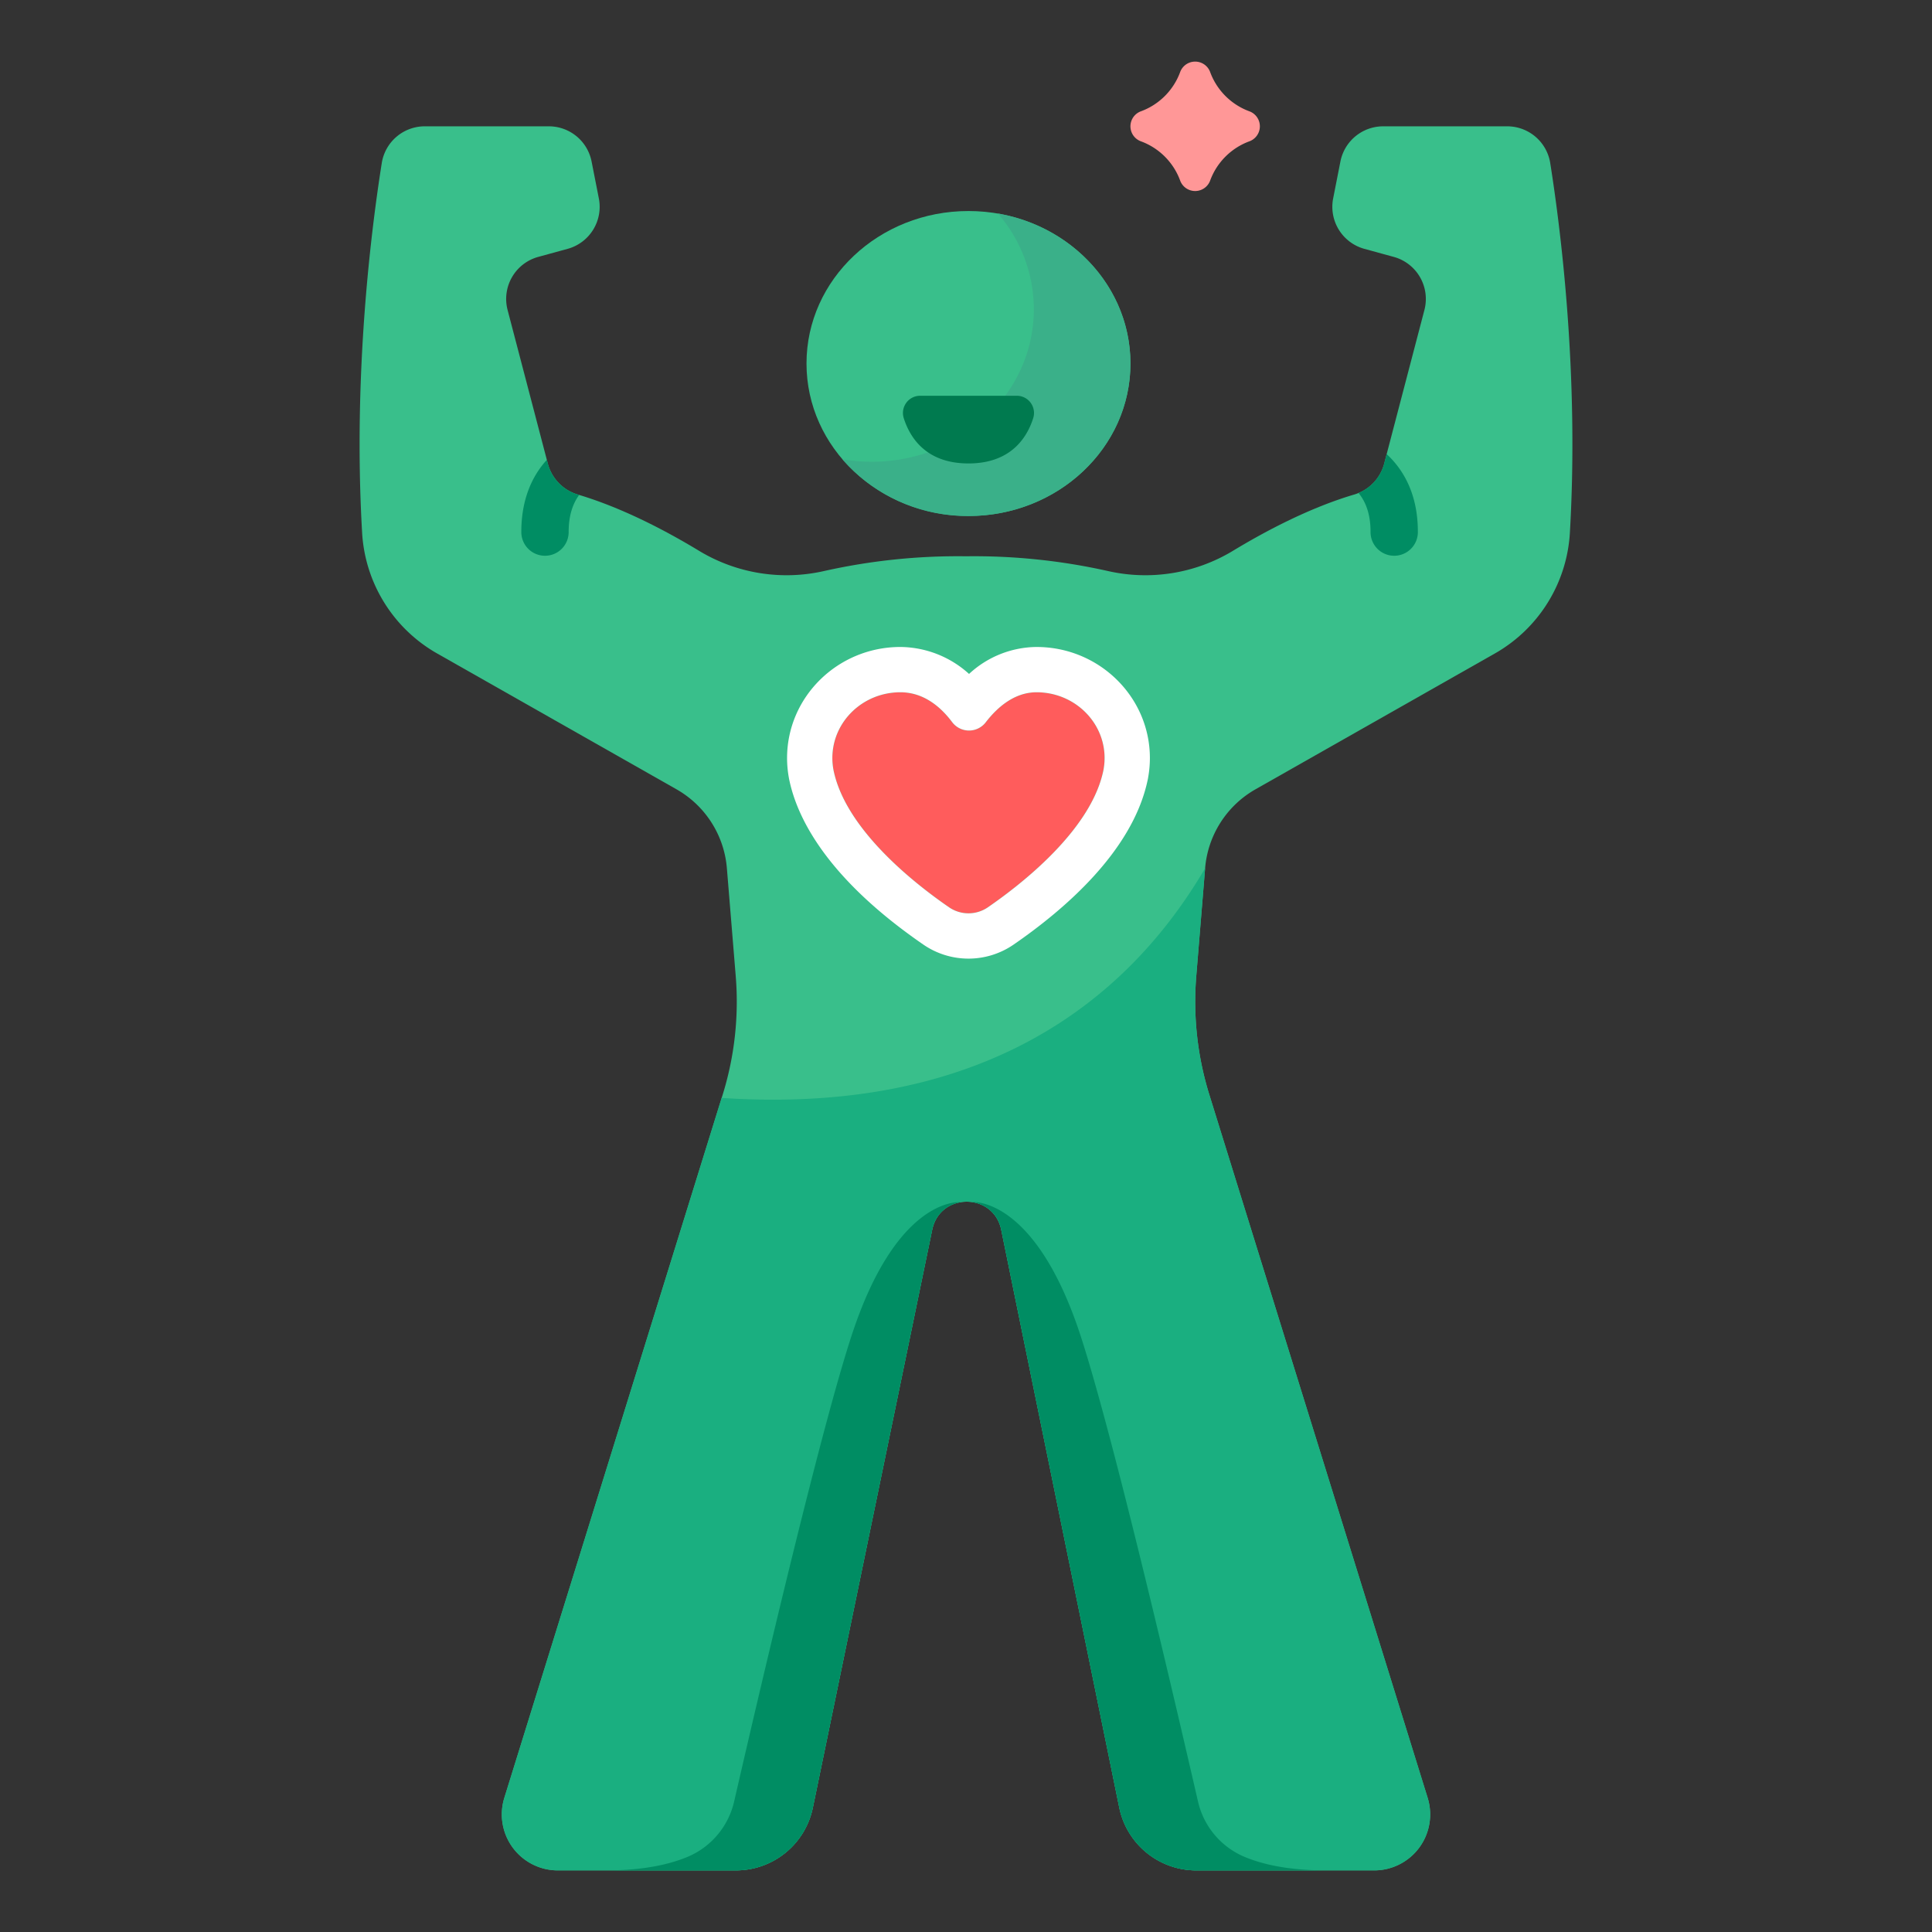 <svg viewBox="0 0 512 512" xmlns="http://www.w3.org/2000/svg"><rect x="0" y="0" width="512" height="512" fill="#333333" stroke="none"/><g id="Healthy_mentality"><path d="m331.229 37.403a17.535 17.535 0 0 0 -10.573 10.573 4.238 4.238 0 0 1 -7.857 0 17.535 17.535 0 0 0 -10.573-10.573 4.238 4.238 0 0 1 0-7.857 17.535 17.535 0 0 0 10.573-10.573 4.238 4.238 0 0 1 7.857 0 17.535 17.535 0 0 0 10.573 10.573 4.238 4.238 0 0 1 -0 7.857z" fill="#ff9797"/><path d="m265.344 325.943 31.277 153.09a20.806 20.806 0 0 0 20.385 16.641h47.169a14.835 14.835 0 0 0 14.168-19.234l-57.855-186.322a83.145 83.145 0 0 1 -3.462-31.451l2.343-28.573a26.554 26.554 0 0 1 13.36-20.925l63.432-35.995a39.409 39.409 0 0 0 19.874-31.992c2.455-42.074-2.453-80.599-5.209-97.978a11.544 11.544 0 0 0 -11.408-9.728h-32.859a11.553 11.553 0 0 0 -11.335 9.323l-1.924 9.78a11.552 11.552 0 0 0 8.283 13.372l7.778 2.131a11.553 11.553 0 0 1 8.123 14.068l-10.67 40.748a11.636 11.636 0 0 1 -7.997 8.177c-11.678 3.468-23.272 9.562-32.13 14.93a44.811 44.811 0 0 1 -33.154 5.305 162.345 162.345 0 0 0 -37.565-3.891h.066a162.345 162.345 0 0 0 -37.565 3.891 44.811 44.811 0 0 1 -33.154-5.305c-8.858-5.367-20.452-11.461-32.13-14.93a11.636 11.636 0 0 1 -7.997-8.177l-10.67-40.748a11.553 11.553 0 0 1 8.122-14.069l7.778-2.131a11.552 11.552 0 0 0 8.282-13.372l-1.924-9.78a11.553 11.553 0 0 0 -11.335-9.323h-32.859a11.544 11.544 0 0 0 -11.408 9.728c-2.756 17.379-7.663 55.904-5.209 97.978a39.409 39.409 0 0 0 19.874 31.992l63.432 35.995a26.554 26.554 0 0 1 13.36 20.925l2.343 28.573a83.145 83.145 0 0 1 -3.462 31.451l-57.855 186.322a14.835 14.835 0 0 0 14.168 19.234h47.206a20.806 20.806 0 0 0 20.376-16.598l31.629-153.153c2.055-9.951 16.275-9.936 18.309.02z" fill="#39bf8b"/><path d="m364.173 495.674h-47.165a20.814 20.814 0 0 1 -20.39-16.636l-31.273-153.092c-2.04-9.955-16.259-9.976-18.309-.02l-31.63 153.153a20.812 20.812 0 0 1 -20.38 16.595h-47.205a14.841 14.841 0 0 1 -14.168-19.237l57.589-185.477c61.631 4.119 103.728-19.282 128.126-60.867l-.227 2.776-2.113 25.798a83.054 83.054 0 0 0 3.458 31.447l57.854 186.323a14.836 14.836 0 0 1 -14.168 19.238z" fill="#1aaf80"/><ellipse cx="256.655" cy="96.334" fill="#39bf8b" rx="42.924" ry="40.41"/><path d="m299.577 96.334c0 22.318-19.217 40.412-42.922 40.412a43.871 43.871 0 0 1 -33.415-15.055 44.695 44.695 0 0 0 7.813.673c23.705 0 42.922-18.095 42.922-40.413a38.787 38.787 0 0 0 -9.506-25.357c19.972 3.458 35.108 19.931 35.108 39.739z" fill="#3ab089"/><path d="m375.748 141.03a6.271 6.271 0 0 1 -6.271 6.25h-.01a6.271 6.271 0 0 1 -6.26-6.292c.021-4.86-1.369-8.142-3.188-10.347a11.615 11.615 0 0 0 6.793-7.744l.669-2.55c4.618 4.264 8.298 10.88 8.266 20.683z" fill="#008d63"/><path d="m153.49 131.165c-1.62 2.195-2.801 5.33-2.791 9.824a6.269 6.269 0 0 1 -6.25 6.292h-.021a6.271 6.271 0 0 1 -6.271-6.25c-.021-8.706 2.874-14.904 6.762-19.168l.272 1.035a11.591 11.591 0 0 0 7.995 8.173c.105.032.199.063.303.094z" fill="#008d63"/><path d="m256.655 122.817c-11.167 0-15.479-6.759-17.144-11.979a4.559 4.559 0 0 1 4.334-5.958h25.621a4.559 4.559 0 0 1 4.334 5.958c-1.665 5.22-5.977 11.979-17.144 11.979z" fill="#007a4f"/><path d="m329.38 491.901a21.019 21.019 0 0 1 -11.934-14.636c-9.085-39.5-23.156-98.871-30.975-122.963-11.924-36.781-28.274-35.802-28.958-35.741a9.051 9.051 0 0 1 7.833 7.385l31.273 153.092a20.814 20.814 0 0 0 20.39 16.636h4.641 29.8c-10.108.006-17.166-1.636-22.07-3.773z" fill="#008d63"/><path d="m254.544 318.602a3.116 3.116 0 0 0 -.326.071 8.981 8.981 0 0 0 -7.181 7.252l-31.63 153.153a20.812 20.812 0 0 1 -20.38 16.595h-34.353c10.057 0 17.085-1.642 21.981-3.774a21.015 21.015 0 0 0 11.934-14.637c9.088-39.494 23.154-98.869 30.977-122.961 11.924-36.781 28.294-35.761 28.978-35.7z" fill="#008d63"/><path d="m292.73 200.898c0-9.633-8.072-17.442-18.03-17.442-5.876 0-10.408 3.985-13.46 7.945a5.591 5.591 0 0 1 -8.941-.075c-2.956-3.935-7.467-7.87-13.689-7.87-9.958 0-18.03 7.809-18.03 17.442a16.971 16.971 0 0 0 .314 3.234l-.005.002c.009.043.113.517.16.71 3.61 15.438 21.473 29.411 30.445 35.591a9.089 9.089 0 0 0 10.322 0c8.972-6.18 26.834-20.153 30.445-35.591.046-.194.151-.668.16-.71l-.005-.002a16.971 16.971 0 0 0 .314-3.234z" fill="#ff5c5c"/><path d="m274.7 183.456c9.958 0 18.03 7.809 18.03 17.442a16.97 16.97 0 0 1 -.314 3.234l.005.002c-.009.043-.113.517-.159.71-3.61 15.438-21.473 29.411-30.445 35.591a9.089 9.089 0 0 1 -10.322 0c-8.972-6.18-26.835-20.153-30.445-35.591-.046-.194-.151-.668-.159-.71l.005-.002a16.962 16.962 0 0 1 -.315-3.234c0-9.633 8.072-17.442 18.03-17.442 6.221 0 10.733 3.935 13.689 7.87a5.591 5.591 0 0 0 8.941.075c3.052-3.96 7.584-7.945 13.46-7.945m0-12a26.613 26.613 0 0 0 -17.891 7.144 27.405 27.405 0 0 0 -18.198-7.144c-16.559 0-30.03 13.208-30.03 29.442a29.028 29.028 0 0 0 .45 5.07q.041.261.093.522c.013.066.168.775.246 1.107 2.347 10.012 10.382 25.546 35.318 42.722a21.089 21.089 0 0 0 23.936 0c13.768-9.483 31.068-24.591 35.318-42.721.078-.332.233-1.041.246-1.107.035-.174.066-.348.093-.522a29.013 29.013 0 0 0 .45-5.069c0-16.235-13.471-29.442-30.03-29.442z" fill="#fff"/></g></svg>